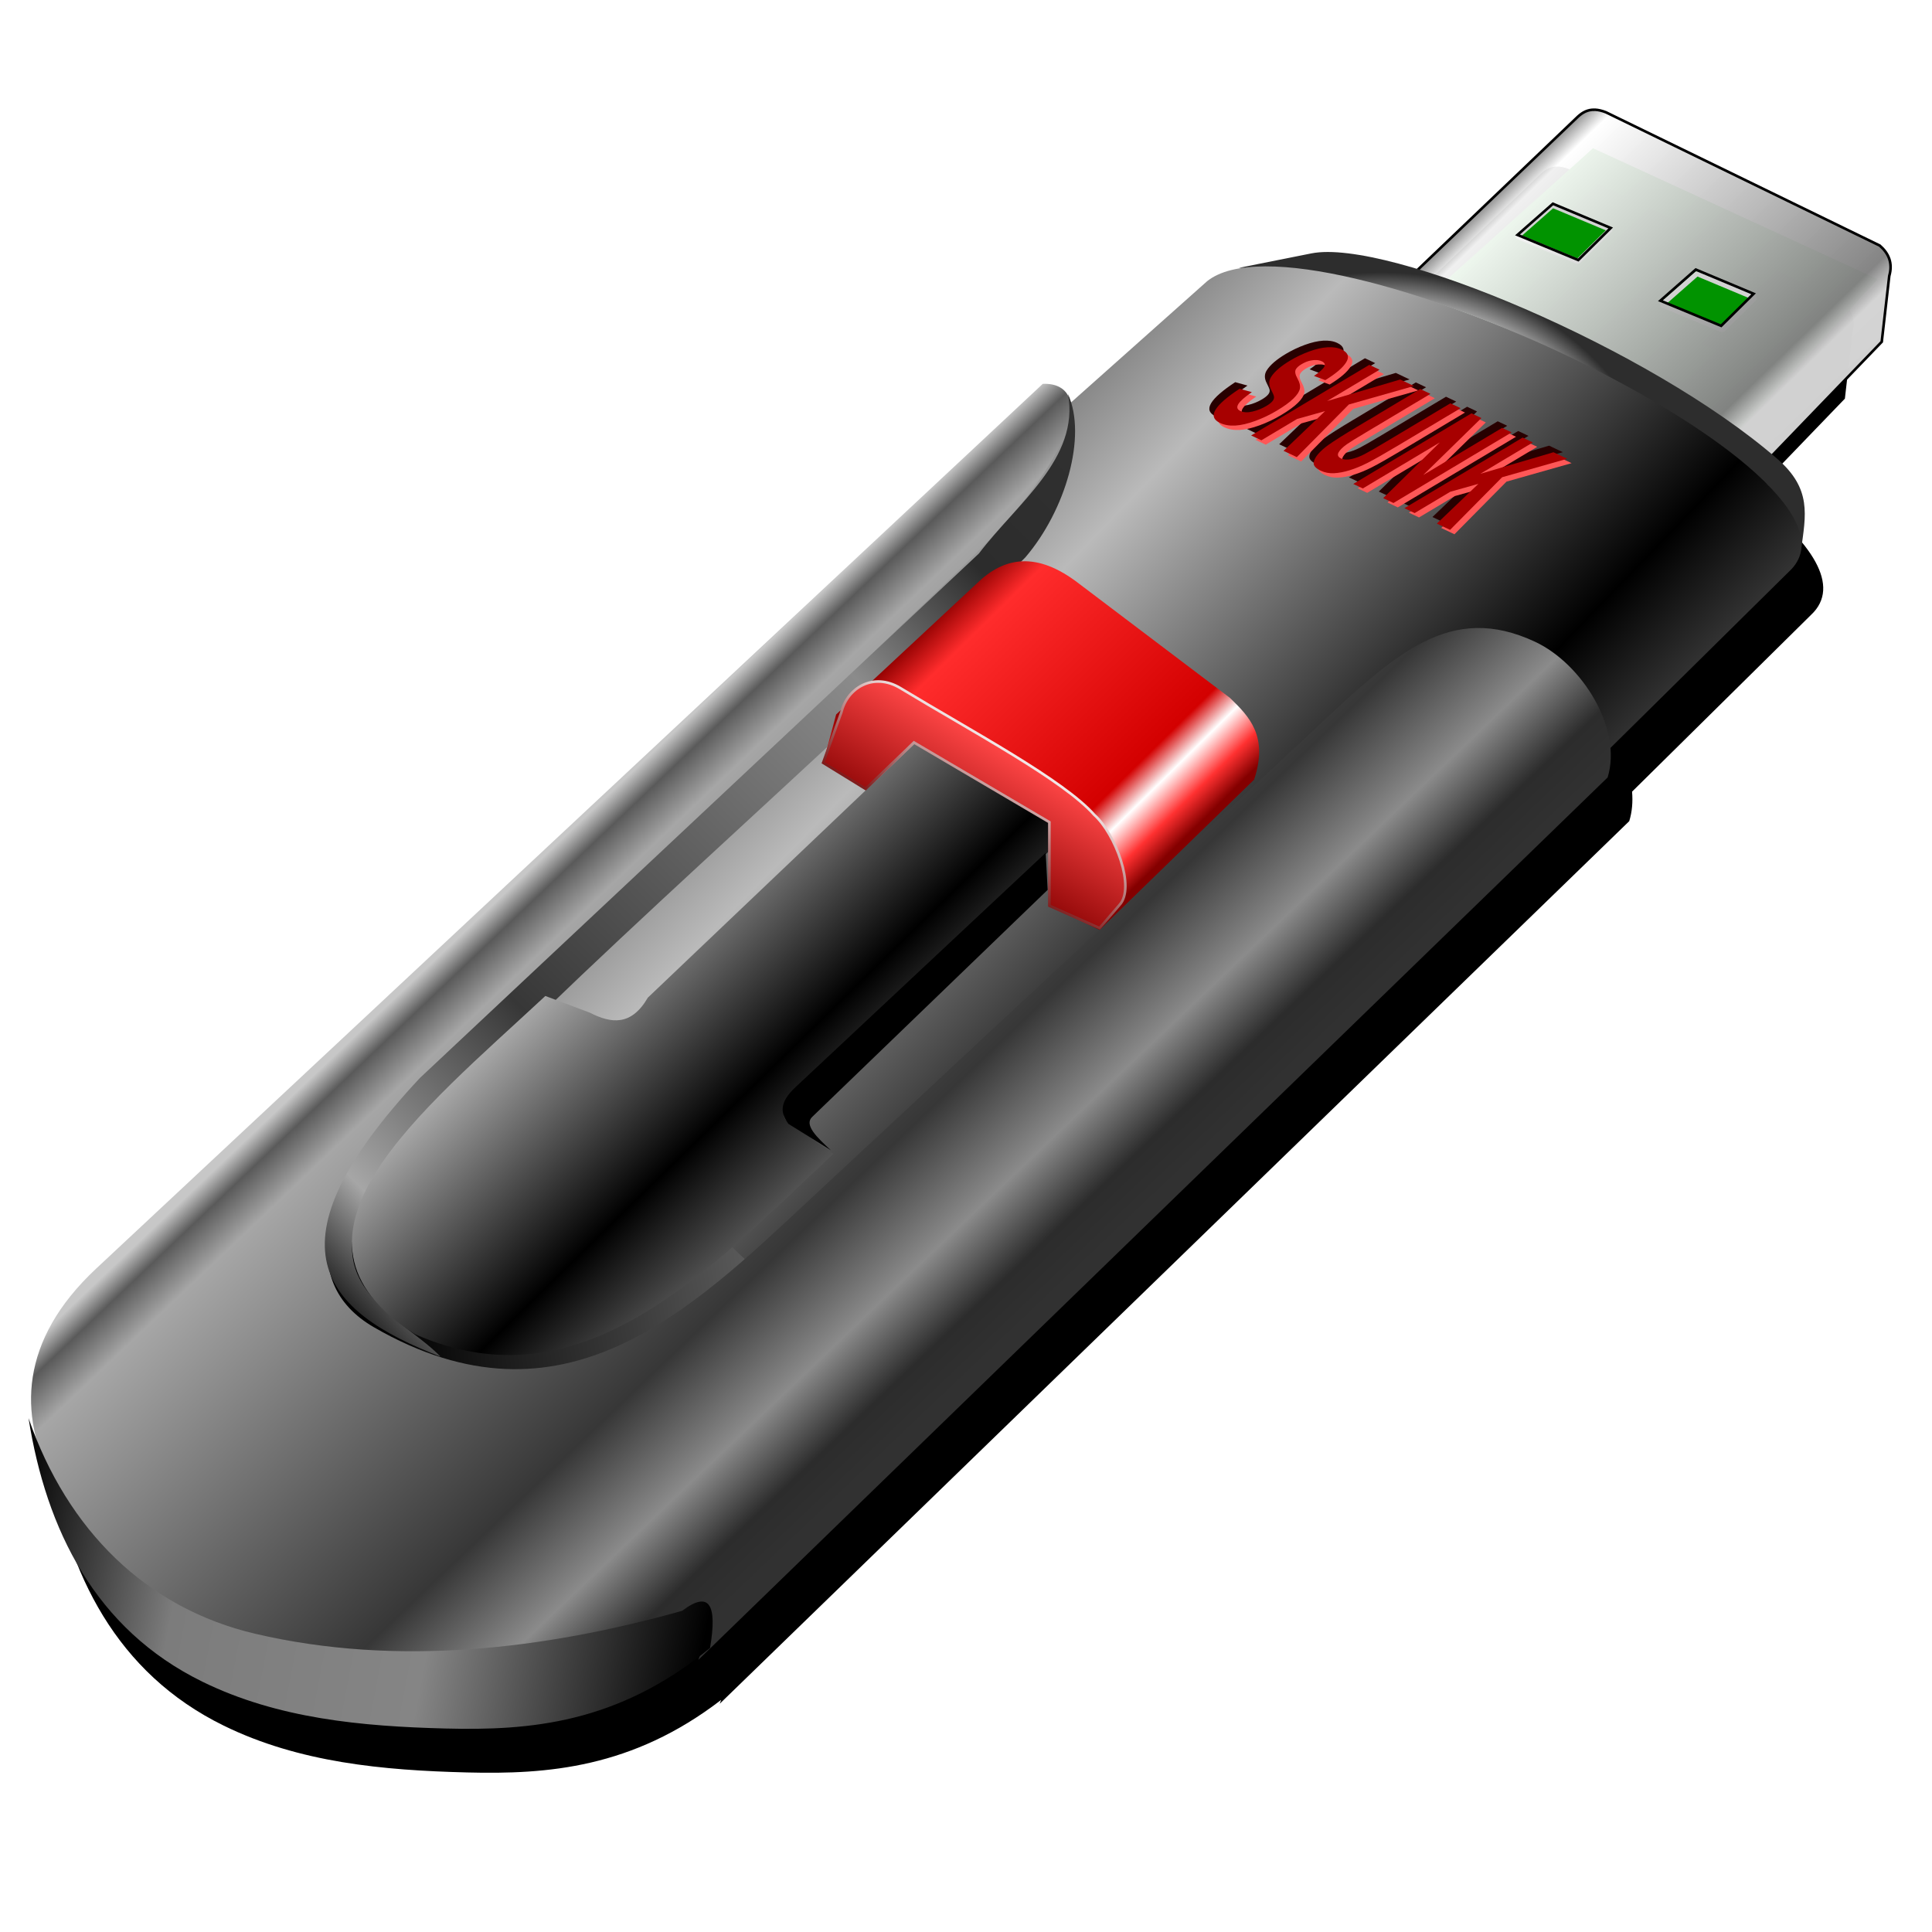 <?xml version="1.0" encoding="UTF-8" standalone="no"?>
<svg
   xmlns:dc="http://purl.org/dc/elements/1.1/"
   xmlns:cc="http://creativecommons.org/ns#"
   xmlns:rdf="http://www.w3.org/1999/02/22-rdf-syntax-ns#"
   xmlns:svg="http://www.w3.org/2000/svg"
   xmlns="http://www.w3.org/2000/svg"
   xmlns:xlink="http://www.w3.org/1999/xlink"
   xmlns:sodipodi="http://sodipodi.sourceforge.net/DTD/sodipodi-0.dtd"
   xmlns:inkscape="http://www.inkscape.org/namespaces/inkscape"
   sodipodi:docname="pen.svg"
   inkscape:version="1.0 (4035a4f, 2020-05-01)"
   id="svg8"
   version="1.1"
   viewBox="0 0 67.469 67.469"
   height="255"
   width="255">
  <defs
     id="defs2">
    <linearGradient
       inkscape:collect="always"
       id="linearGradient1066">
      <stop
         style="stop-color:#777777;stop-opacity:1"
         offset="0"
         id="stop1062" />
      <stop
         id="stop1070"
         offset="0.068"
         style="stop-color:#ffffff;stop-opacity:0.941" />
      <stop
         style="stop-color:#838383;stop-opacity:0.984"
         offset="0.831"
         id="stop1074" />
      <stop
         style="stop-color:#d4d4d4;stop-opacity:0.988"
         offset="0.895"
         id="stop1072" />
      <stop
         style="stop-color:#d1d1d1;stop-opacity:0.996"
         offset="1"
         id="stop1064" />
    </linearGradient>
    <linearGradient
       inkscape:collect="always"
       id="linearGradient1054">
      <stop
         style="stop-color:#262626;stop-opacity:1;"
         offset="0"
         id="stop1050" />
      <stop
         id="stop1058"
         offset="0.93"
         style="stop-color:#a6a6a6;stop-opacity:1" />
      <stop
         style="stop-color:#2d2d2d;stop-opacity:1"
         offset="1"
         id="stop1052" />
    </linearGradient>
    <linearGradient
       inkscape:collect="always"
       id="linearGradient1038">
      <stop
         style="stop-color:#700000;stop-opacity:1"
         offset="0"
         id="stop1034" />
      <stop
         style="stop-color:#ffffff;stop-opacity:1"
         offset="1"
         id="stop1036" />
    </linearGradient>
    <linearGradient
       id="linearGradient1013"
       inkscape:collect="always">
      <stop
         id="stop1025"
         offset="0"
         style="stop-color:#ff4646;stop-opacity:1" />
      <stop
         id="stop1031"
         offset="1"
         style="stop-color:#840000;stop-opacity:1" />
    </linearGradient>
    <linearGradient
       inkscape:collect="always"
       id="linearGradient1013-3">
      <stop
         style="stop-color:#8f0000;stop-opacity:1"
         offset="0"
         id="stop1009" />
      <stop
         id="stop1019"
         offset="0.12"
         style="stop-color:#ff2c2c;stop-opacity:1" />
      <stop
         style="stop-color:#d30000;stop-opacity:1"
         offset="0.744"
         id="stop1046" />
      <stop
         style="stop-color:#ffffff;stop-opacity:1"
         offset="0.83"
         id="stop1044" />
      <stop
         id="stop1017"
         offset="0.924"
         style="stop-color:#ff3131;stop-opacity:1" />
      <stop
         style="stop-color:#840000;stop-opacity:1"
         offset="1"
         id="stop1011" />
    </linearGradient>
    <linearGradient
       inkscape:collect="always"
       id="linearGradient992">
      <stop
         style="stop-color:#000000;stop-opacity:1;"
         offset="0"
         id="stop988" />
      <stop
         style="stop-color:#6f6f6f;stop-opacity:1"
         offset="1"
         id="stop990" />
    </linearGradient>
    <linearGradient
       inkscape:collect="always"
       id="linearGradient982">
      <stop
         style="stop-color:#bababa;stop-opacity:1"
         offset="0"
         id="stop978" />
      <stop
         style="stop-color:#000000;stop-opacity:1"
         offset="1"
         id="stop980" />
    </linearGradient>
    <linearGradient
       inkscape:collect="always"
       id="linearGradient950">
      <stop
         style="stop-color:#050505;stop-opacity:1"
         offset="0"
         id="stop946" />
      <stop
         id="stop954"
         offset="0.243"
         style="stop-color:#7c7c7c;stop-opacity:1" />
      <stop
         style="stop-color:#858585;stop-opacity:1"
         offset="0.612"
         id="stop956" />
      <stop
         style="stop-color:#000000;stop-opacity:1"
         offset="1"
         id="stop948" />
    </linearGradient>
    <linearGradient
       id="linearGradient944"
       inkscape:collect="always">
      <stop
         id="stop930"
         offset="0"
         style="stop-color:#000000;stop-opacity:1" />
      <stop
         id="stop934"
         offset="0.1"
         style="stop-color:#a6a6a6;stop-opacity:1" />
      <stop
         style="stop-color:#373737;stop-opacity:1"
         offset="0.304"
         id="stop936" />
      <stop
         id="stop938"
         offset="0.704"
         style="stop-color:#8b8b8b;stop-opacity:1" />
      <stop
         style="stop-color:#2c2c2c;stop-opacity:1"
         offset="0.843"
         id="stop940" />
      <stop
         id="stop942"
         offset="1"
         style="stop-color:#313131;stop-opacity:1" />
    </linearGradient>
    <linearGradient
       inkscape:collect="always"
       id="linearGradient906">
      <stop
         style="stop-color:#c7c7c7;stop-opacity:1"
         offset="0"
         id="stop902" />
      <stop
         id="stop910"
         offset="0.037"
         style="stop-color:#5a5a5a;stop-opacity:1" />
      <stop
         style="stop-color:#a6a6a6;stop-opacity:1"
         offset="0.1"
         id="stop912" />
      <stop
         id="stop914"
         offset="0.672"
         style="stop-color:#373737;stop-opacity:1" />
      <stop
         style="stop-color:#8b8b8b;stop-opacity:1"
         offset="0.829"
         id="stop916" />
      <stop
         id="stop918"
         offset="0.932"
         style="stop-color:#2c2c2c;stop-opacity:1" />
      <stop
         style="stop-color:#313131;stop-opacity:1"
         offset="1"
         id="stop904" />
    </linearGradient>
    <linearGradient
       inkscape:collect="always"
       xlink:href="#linearGradient906"
       id="linearGradient908"
       x1="-0.352"
       y1="260.119"
       x2="18.395"
       y2="279.803"
       gradientUnits="userSpaceOnUse"
       gradientTransform="matrix(0.86,0,0,0.86,18.625,36.363)" />
    <linearGradient
       inkscape:collect="always"
       xlink:href="#linearGradient944"
       id="linearGradient926"
       x1="-8.384"
       y1="278.258"
       x2="25.65"
       y2="244.692"
       gradientUnits="userSpaceOnUse"
       gradientTransform="matrix(0.86,0,0,0.86,18.625,36.363)" />
    <linearGradient
       inkscape:collect="always"
       xlink:href="#linearGradient950"
       id="linearGradient952"
       x1="-20.432"
       y1="283.481"
       x2="7.414"
       y2="288.807"
       gradientUnits="userSpaceOnUse"
       gradientTransform="matrix(0.86,0,0,0.86,18.625,36.363)" />
    <linearGradient
       inkscape:collect="always"
       xlink:href="#linearGradient982"
       id="linearGradient984"
       x1="34.67"
       y1="267.619"
       x2="41.321"
       y2="274.457"
       gradientUnits="userSpaceOnUse"
       gradientTransform="matrix(0.86,0,0,0.86,-12.126,34.239)"
       spreadMethod="reflect" />
    <linearGradient
       inkscape:collect="always"
       xlink:href="#linearGradient992"
       id="linearGradient994"
       x1="-5.885"
       y1="278.784"
       x2="12.331"
       y2="276.068"
       gradientUnits="userSpaceOnUse"
       gradientTransform="matrix(0.86,0,0,0.86,18.625,36.363)" />
    <linearGradient
       inkscape:collect="always"
       xlink:href="#linearGradient982"
       id="linearGradient1005"
       x1="28.89"
       y1="240.102"
       x2="40.876"
       y2="251.708"
       gradientUnits="userSpaceOnUse"
       spreadMethod="reflect"
       gradientTransform="matrix(0.86,0,0,0.86,18.625,36.363)" />
    <linearGradient
       inkscape:collect="always"
       xlink:href="#linearGradient1013-3"
       id="linearGradient1015"
       x1="15.784"
       y1="250.149"
       x2="25.283"
       y2="259.788"
       gradientUnits="userSpaceOnUse"
       gradientTransform="matrix(0.86,0,0,0.86,18.625,36.363)" />
    <linearGradient
       inkscape:collect="always"
       xlink:href="#linearGradient1013"
       id="linearGradient1023"
       gradientUnits="userSpaceOnUse"
       x1="18.69"
       y1="254.733"
       x2="15.959"
       y2="259.273"
       gradientTransform="matrix(0.86,0,0,0.86,18.625,36.363)" />
    <linearGradient
       inkscape:collect="always"
       xlink:href="#linearGradient1038"
       id="linearGradient1040"
       x1="19.175"
       y1="261.095"
       x2="22.211"
       y2="256.416"
       gradientUnits="userSpaceOnUse"
       gradientTransform="matrix(0.86,0,0,0.86,18.625,36.363)" />
    <radialGradient
       inkscape:collect="always"
       xlink:href="#linearGradient1054"
       id="radialGradient1056"
       cx="31.853"
       cy="260.939"
       fx="31.853"
       fy="260.939"
       r="11.491"
       gradientTransform="matrix(0.944,0.556,-0.696,1.181,197.178,-71.839)"
       gradientUnits="userSpaceOnUse" />
    <linearGradient
       inkscape:collect="always"
       xlink:href="#linearGradient1066"
       id="linearGradient1068"
       x1="69.834"
       y1="236.27"
       x2="80.672"
       y2="247.48"
       gradientUnits="userSpaceOnUse"
       gradientTransform="matrix(0.86,0,0,0.86,-7.884,32.983)" />
    <filter
       inkscape:collect="always"
       style="color-interpolation-filters:sRGB"
       id="filter1116"
       x="-0.036"
       width="1.073"
       y="-0.041"
       height="1.082">
      <feGaussianBlur
         inkscape:collect="always"
         stdDeviation="1.109"
         id="feGaussianBlur1118" />
    </filter>
  </defs>
  <sodipodi:namedview
     inkscape:document-rotation="0"
     inkscape:window-maximized="1"
     inkscape:window-y="0"
     inkscape:window-x="0"
     inkscape:window-height="1056"
     inkscape:window-width="1920"
     inkscape:snap-global="false"
     inkscape:snap-nodes="false"
     inkscape:object-nodes="false"
     inkscape:snap-others="false"
     inkscape:snap-grids="false"
     inkscape:snap-to-guides="false"
     units="px"
     showgrid="false"
     inkscape:current-layer="layer1"
     inkscape:document-units="mm"
     inkscape:cy="127.5"
     inkscape:cx="127.5"
     inkscape:zoom="3.4509804"
     inkscape:pageshadow="2"
     inkscape:pageopacity="0"
     borderopacity="1.0"
     bordercolor="#666666"
     pagecolor="#ff0000"
     id="base"
     inkscape:showpageshadow="2"
     inkscape:pagecheckerboard="0"
     inkscape:deskcolor="#ff0000" />
  <g
     transform="translate(0,-229.531)"
     id="layer1"
     inkscape:groupmode="layer"
     inkscape:label="Layer 1">
    <path
       id="path1098"
       style="opacity:1;fill:#000000;fill-opacity:1;stroke:none;stroke-width:0.079;stroke-linecap:round;stroke-linejoin:bevel;stroke-opacity:1;filter:url(#filter1116)"
       d="m 51.268,233.33 c -0.043,-0.002 -0.084,-9.3e-4 -0.124,0.002 -0.264,0.023 -0.46,0.161 -0.634,0.334 l -6.332,6.052 c -1.477,-0.363 -2.826,-0.57 -3.929,-0.566 -1.034,0.004 -1.854,0.191 -2.367,0.605 l -5.544,4.939 c -0.098,-0.492 -0.47,-0.799 -1.13,-0.772 l -38.446,35.934 c -2.522,2.357 -2.997,4.759 -2.428,6.928 -0.113,-0.278 -0.219,-0.56 -0.319,-0.85 0.716,4.529 2.71,8.568 7.058,10.7 3.063,1.502 6.465,1.817 9.894,1.903 3.24,0.082 6.7,-0.171 10.308,-2.946 -0.02,0.054 -0.035,0.099 -0.057,0.156 l 36.932,-35.839 c 0.118,-0.38 0.15,-0.785 0.115,-1.198 l 7.266,-7.177 c 1.251,-1.167 0.027,-2.973 -2.413,-4.848 l 3.789,-3.934 0.304,-2.672 c 0.15,-0.523 -0.022,-0.917 -0.386,-1.235 l -11.121,-5.412 c -0.164,-0.066 -0.309,-0.098 -0.438,-0.104 z m -1.716,3.82 2.348,0.983 -1.317,1.303 -2.468,-1.021 z m 5.803,2.673 2.348,0.983 -1.317,1.303 -2.468,-1.021 z"
       transform="matrix(0.86,0,0,0.86,10.327,34.685)" />
    <path
       id="rect1087"
       style="opacity:1;fill:#029500;fill-opacity:0.984;stroke:none;stroke-width:0.182;stroke-linecap:round;stroke-linejoin:bevel;stroke-miterlimit:4;stroke-dasharray:none;stroke-opacity:1"
       d="m 55.63,234.707 9.941,4.574 -6.098,6.658 -10.008,-5.689 z"
       sodipodi:nodetypes="ccccc" />
    <path
       sodipodi:nodetypes="ccccc"
       d="m 54.219,236.699 2.019,0.845 -1.133,1.12 -2.122,-0.878 z"
       style="opacity:1;fill:none;fill-opacity:0.984;stroke:#d2d2d2;stroke-width:0.182;stroke-linecap:round;stroke-linejoin:bevel;stroke-miterlimit:4;stroke-dasharray:none;stroke-opacity:1"
       id="path1081" />
    <path
       id="path1085"
       style="opacity:1;fill:none;fill-opacity:0.984;stroke:#d2d2d2;stroke-width:0.182;stroke-linecap:round;stroke-linejoin:bevel;stroke-miterlimit:4;stroke-dasharray:none;stroke-opacity:1"
       d="m 59.263,239.083 2.019,0.845 -1.133,1.12 -2.122,-0.878 z"
       sodipodi:nodetypes="ccccc" />
    <path
       id="path1060"
       style="fill:url(#linearGradient1068);fill-opacity:1;stroke:#000000;stroke-width:0.091;stroke-linecap:butt;stroke-linejoin:miter;stroke-miterlimit:4;stroke-dasharray:none;stroke-opacity:1"
       d="m 55.706,233.363 c -0.037,-0.002 -0.073,-8.7e-4 -0.107,0.002 -0.227,0.019 -0.395,0.139 -0.545,0.287 l -6.393,6.111 9.731,5.385 0.697,0.697 0.298,2.188 6.327,-6.567 0.262,-2.298 c 0.129,-0.449 -0.019,-0.789 -0.331,-1.061 L 56.083,233.453 c -0.141,-0.056 -0.265,-0.084 -0.376,-0.09 z m -1.476,3.284 2.019,0.845 -1.133,1.12 -2.122,-0.878 z m 4.99,2.298 2.019,0.845 -1.133,1.12 -2.122,-0.878 z" />
    <path
       style="fill:url(#radialGradient1056);fill-opacity:1;stroke:none;stroke-width:0.227px;stroke-linecap:butt;stroke-linejoin:miter;stroke-opacity:1"
       d="m 43.267,238.884 c 6.779,0.237 12.666,3.212 18.449,7.578 0.622,0.645 1.08,1.347 1.179,2.282 0.169,-1.235 0.38,-2.137 -0.823,-3.184 -4.433,-3.855 -13.614,-7.71 -16.277,-7.18 z"
       id="path1048"
       sodipodi:nodetypes="cccssc" />
    <path
       style="fill:url(#linearGradient994);fill-opacity:1;stroke:none;stroke-width:0.227px;stroke-linecap:butt;stroke-linejoin:miter;stroke-opacity:1"
       d="m 12.997,275.628 c 2.375,2.29 5.84,2.29 9.943,0.952 l 5.41,-4.608 0.454,-2.206 c -2.701,1.931 -5.323,4.481 -7.87,6.104 -3.035,1.346 -5.381,0.168 -7.937,-0.242 z"
       id="path986"
       sodipodi:nodetypes="cccccc" />
    <path
       id="rect996"
       style="opacity:1;fill:url(#linearGradient1005);fill-opacity:1;stroke:none;stroke-width:0.068;stroke-linecap:round;stroke-linejoin:bevel;stroke-opacity:1"
       d="m 42.153,239.353 c 3.529,-2.843 23.951,6.751 20.334,10.127 L 32.23,279.363 15.226,263.341 Z"
       sodipodi:nodetypes="ccccc" />
    <path
       style="fill:url(#linearGradient908);fill-opacity:1;stroke:none;stroke-width:0.227px;stroke-linecap:butt;stroke-linejoin:miter;stroke-opacity:1"
       d="m 36.415,242.936 c 1.029,-0.043 1.248,0.856 0.714,1.947 -0.878,1.794 -2.277,3.24 -3.77,4.678 L 14.948,267.293 c -3.783,3.644 -4.652,6.993 -1.888,8.589 6.595,3.808 11.059,-0.582 15.238,-4.476 l 17.736,-16.529 c 2.707,-2.523 4.613,-4.32 7.576,-2.933 1.65,0.773 3.055,3.048 2.531,4.737 l -31.754,30.815 c 1.08,-2.789 -0.427,-1.52 -1.752,-1.233 -6.51,1.411 -12.629,1.715 -15.981,-0.228 -3.145,-1.823 -8.719,-7.133 -3.295,-12.203 z"
       id="path896"
       sodipodi:nodetypes="csssssssccsssc" />
    <path
       style="fill:url(#linearGradient926);fill-opacity:1;stroke:none;stroke-width:0.227px;stroke-linecap:butt;stroke-linejoin:miter;stroke-opacity:1"
       d="m 37.298,243.296 c 0.666,1.474 -0.084,4.055 -1.492,5.701 -7.434,7.423 -15.513,14.136 -21.917,21.008 -3.749,4.107 0.108,5.448 1.492,6.901 -4.122,-1.587 -6.209,-3.852 -0.714,-9.733 l 19.517,-18.311 c 1.347,-1.771 3.515,-3.318 3.114,-5.565 z"
       id="path898"
       sodipodi:nodetypes="ccccccc" />
    <path
       style="fill:url(#linearGradient952);fill-opacity:1;stroke:none;stroke-width:0.227px;stroke-linecap:butt;stroke-linejoin:miter;stroke-opacity:1"
       d="m 0.997,279.058 c 0.616,3.894 2.33,7.367 6.069,9.2 2.634,1.291 5.559,1.562 8.507,1.636 2.893,0.073 5.991,-0.157 9.223,-2.813 0.258,-1.523 -0.025,-2.015 -0.973,-1.298 -4.795,1.347 -9.956,1.96 -14.905,0.803 -3.799,-0.888 -6.566,-3.61 -7.921,-7.529 z"
       id="path900"
       sodipodi:nodetypes="cssccsc" />
    <path
       style="fill:url(#linearGradient984);fill-opacity:1;stroke:none;stroke-width:0.227px;stroke-linecap:butt;stroke-linejoin:miter;stroke-opacity:1"
       d="m 19.044,264.312 1.557,0.584 c 0.744,0.383 1.45,0.466 2.022,-0.525 l 9.331,-8.88 4.768,2.712 0.13,0.844 -8.528,8.052 c -0.744,0.711 -1.388,1.399 -0.584,1.752 l 1.363,0.973 c -4.457,4.18 -8.815,8.858 -14.613,6.298 -5.348,-3.393 0.202,-7.757 4.555,-11.81 z"
       id="path976"
       sodipodi:nodetypes="ccccccccccc" />
    <path
       style="fill:url(#linearGradient1015);fill-opacity:1;stroke:none;stroke-width:0.227px;stroke-linecap:butt;stroke-linejoin:miter;stroke-opacity:1"
       d="m 30.229,257.081 1.687,-1.622 4.73,2.783 v 2.92 l 1.752,0.844 5.398,-5.249 c 0.499,-1.509 -0.157,-2.193 -0.844,-2.855 l -5.275,-3.992 c -1.474,-1.137 -2.613,-0.935 -3.569,0 l -4.908,4.571 -0.454,1.687 z"
       id="path1007"
       sodipodi:nodetypes="cccccccccccc" />
    <path
       sodipodi:nodetypes="cccccccsccc"
       id="path1021"
       d="m 30.229,257.081 1.687,-1.622 4.73,2.783 v 2.92 l 1.752,0.779 0.698,-0.808 c 0.564,-0.6 -0.149,-2.492 -0.88,-3.143 -1.068,-1.211 -4.224,-2.888 -6.772,-4.428 -0.94,-0.568 -1.858,-0.013 -2.063,0.847 l -0.635,1.759 z"
       style="fill:url(#linearGradient1023);fill-opacity:1;stroke:url(#linearGradient1040);stroke-width:0.091;stroke-linecap:butt;stroke-linejoin:miter;stroke-miterlimit:4;stroke-dasharray:none;stroke-opacity:1" />
    <path
       style="fill:#000000;fill-opacity:1;stroke:none;stroke-width:0.227px;stroke-linecap:butt;stroke-linejoin:miter;stroke-opacity:1"
       d="m 36.518,259.313 0.067,1.294 -8.218,7.925 c -0.302,0.28 0.166,0.722 0.649,1.168 l -1.481,-0.92 c -0.293,-0.389 -0.318,-0.755 0.248,-1.286 z"
       id="path1042"
       sodipodi:nodetypes="ccccccc" />
    <g
       style="font-style:normal;font-variant:normal;font-weight:bold;font-stretch:normal;font-size:3.906px;line-height:1.25;font-family:Arial;-inkscape-font-specification:'Arial Bold';fill:#280000;fill-opacity:1;stroke-width:0.244"
       id="g924"
       transform="matrix(0.632,0.3,-1.476,0.882,-0.153,-0.23)"
       aria-label="SKUNK">
      <path
         id="path914"
         style="font-style:normal;font-variant:normal;font-weight:bold;font-stretch:normal;font-size:3.906px;font-family:Arial;-inkscape-font-specification:'Arial Bold';fill:#280000;fill-opacity:1;stroke-width:0.244"
         d="m 396.921,140.625 0.549,-0.053 q 0.05,0.277 0.2,0.406 0.153,0.13 0.41,0.13 0.273,0 0.41,-0.114 0.139,-0.116 0.139,-0.271 0,-0.099 -0.059,-0.168 -0.057,-0.071 -0.202,-0.122 -0.099,-0.034 -0.452,-0.122 -0.454,-0.113 -0.637,-0.277 -0.258,-0.231 -0.258,-0.563 0,-0.214 0.12,-0.399 0.122,-0.187 0.349,-0.284 0.229,-0.097 0.551,-0.097 0.526,0 0.792,0.231 0.267,0.231 0.28,0.616 l -0.565,0.025 q -0.036,-0.216 -0.156,-0.309 -0.118,-0.095 -0.357,-0.095 -0.246,0 -0.385,0.101 -0.09,0.065 -0.09,0.174 0,0.099 0.084,0.17 0.107,0.09 0.519,0.187 0.412,0.097 0.608,0.202 0.198,0.103 0.309,0.284 0.113,0.179 0.113,0.444 0,0.24 -0.134,0.45 -0.134,0.21 -0.378,0.313 -0.244,0.101 -0.608,0.101 -0.53,0 -0.814,-0.244 -0.284,-0.246 -0.34,-0.715 z" />
      <path
         id="path916"
         style="font-style:normal;font-variant:normal;font-weight:bold;font-stretch:normal;font-size:3.906px;font-family:Arial;-inkscape-font-specification:'Arial Bold';fill:#280000;fill-opacity:1;stroke-width:0.244"
         d="m 399.681,141.535 v -2.796 h 0.565 v 1.242 l 1.141,-1.242 h 0.759 l -1.053,1.089 1.11,1.707 h -0.731 l -0.769,-1.312 -0.458,0.467 v 0.845 z" />
      <path
         id="path918"
         style="font-style:normal;font-variant:normal;font-weight:bold;font-stretch:normal;font-size:3.906px;font-family:Arial;-inkscape-font-specification:'Arial Bold';fill:#280000;fill-opacity:1;stroke-width:0.244"
         d="m 402.493,138.739 h 0.565 v 1.514 q 0,0.36 0.021,0.467 0.036,0.172 0.172,0.277 0.137,0.103 0.374,0.103 0.24,0 0.362,-0.097 0.122,-0.099 0.147,-0.242 0.025,-0.143 0.025,-0.475 v -1.547 h 0.565 v 1.469 q 0,0.504 -0.046,0.711 -0.046,0.208 -0.17,0.351 -0.122,0.143 -0.328,0.229 -0.206,0.084 -0.538,0.084 -0.401,0 -0.608,-0.092 -0.206,-0.093 -0.326,-0.24 -0.12,-0.149 -0.158,-0.311 -0.055,-0.24 -0.055,-0.71 z" />
      <path
         id="path920"
         style="font-style:normal;font-variant:normal;font-weight:bold;font-stretch:normal;font-size:3.906px;font-family:Arial;-inkscape-font-specification:'Arial Bold';fill:#280000;fill-opacity:1;stroke-width:0.244"
         d="m 405.325,141.535 v -2.796 h 0.549 l 1.144,1.867 v -1.867 h 0.525 v 2.796 h -0.566 l -1.127,-1.823 v 1.823 z" />
      <path
         id="path922"
         style="font-style:normal;font-variant:normal;font-weight:bold;font-stretch:normal;font-size:3.906px;font-family:Arial;-inkscape-font-specification:'Arial Bold';fill:#280000;fill-opacity:1;stroke-width:0.244"
         d="m 408.15,141.535 v -2.796 h 0.565 v 1.242 l 1.141,-1.242 h 0.759 l -1.053,1.089 1.11,1.707 h -0.731 l -0.769,-1.312 -0.458,0.467 v 0.845 z" />
    </g>
    <g
       style="font-style:normal;font-variant:normal;font-weight:bold;font-stretch:normal;font-size:3.906px;line-height:1.25;font-family:Arial;-inkscape-font-specification:'Arial Bold';fill:#ff5757;fill-opacity:1;stroke-width:0.244"
       id="g936"
       transform="matrix(0.632,0.3,-1.476,0.882,0.153,0.153)"
       aria-label="SKUNK">
      <path
         id="path926"
         style="font-style:normal;font-variant:normal;font-weight:bold;font-stretch:normal;font-size:3.906px;font-family:Arial;-inkscape-font-specification:'Arial Bold';fill:#ff5757;fill-opacity:1;stroke-width:0.244"
         d="m 396.921,140.625 0.549,-0.053 q 0.05,0.277 0.2,0.406 0.153,0.13 0.41,0.13 0.273,0 0.41,-0.114 0.139,-0.116 0.139,-0.271 0,-0.099 -0.059,-0.168 -0.057,-0.071 -0.202,-0.122 -0.099,-0.034 -0.452,-0.122 -0.454,-0.113 -0.637,-0.277 -0.258,-0.231 -0.258,-0.563 0,-0.214 0.12,-0.399 0.122,-0.187 0.349,-0.284 0.229,-0.097 0.551,-0.097 0.526,0 0.792,0.231 0.267,0.231 0.28,0.616 l -0.565,0.025 q -0.036,-0.216 -0.156,-0.309 -0.118,-0.095 -0.357,-0.095 -0.246,0 -0.385,0.101 -0.09,0.065 -0.09,0.174 0,0.099 0.084,0.17 0.107,0.09 0.519,0.187 0.412,0.097 0.608,0.202 0.198,0.103 0.309,0.284 0.113,0.179 0.113,0.444 0,0.24 -0.134,0.45 -0.134,0.21 -0.378,0.313 -0.244,0.101 -0.608,0.101 -0.53,0 -0.814,-0.244 -0.284,-0.246 -0.34,-0.715 z" />
      <path
         id="path928"
         style="font-style:normal;font-variant:normal;font-weight:bold;font-stretch:normal;font-size:3.906px;font-family:Arial;-inkscape-font-specification:'Arial Bold';fill:#ff5757;fill-opacity:1;stroke-width:0.244"
         d="m 399.681,141.535 v -2.796 h 0.565 v 1.242 l 1.141,-1.242 h 0.759 l -1.053,1.089 1.11,1.707 h -0.731 l -0.769,-1.312 -0.458,0.467 v 0.845 z" />
      <path
         id="path930"
         style="font-style:normal;font-variant:normal;font-weight:bold;font-stretch:normal;font-size:3.906px;font-family:Arial;-inkscape-font-specification:'Arial Bold';fill:#ff5757;fill-opacity:1;stroke-width:0.244"
         d="m 402.493,138.739 h 0.565 v 1.514 q 0,0.36 0.021,0.467 0.036,0.172 0.172,0.277 0.137,0.103 0.374,0.103 0.24,0 0.362,-0.097 0.122,-0.099 0.147,-0.242 0.025,-0.143 0.025,-0.475 v -1.547 h 0.565 v 1.469 q 0,0.504 -0.046,0.711 -0.046,0.208 -0.17,0.351 -0.122,0.143 -0.328,0.229 -0.206,0.084 -0.538,0.084 -0.401,0 -0.608,-0.092 -0.206,-0.093 -0.326,-0.24 -0.12,-0.149 -0.158,-0.311 -0.055,-0.24 -0.055,-0.71 z" />
      <path
         id="path932"
         style="font-style:normal;font-variant:normal;font-weight:bold;font-stretch:normal;font-size:3.906px;font-family:Arial;-inkscape-font-specification:'Arial Bold';fill:#ff5757;fill-opacity:1;stroke-width:0.244"
         d="m 405.325,141.535 v -2.796 h 0.549 l 1.144,1.867 v -1.867 h 0.525 v 2.796 h -0.566 l -1.127,-1.823 v 1.823 z" />
      <path
         id="path934"
         style="font-style:normal;font-variant:normal;font-weight:bold;font-stretch:normal;font-size:3.906px;font-family:Arial;-inkscape-font-specification:'Arial Bold';fill:#ff5757;fill-opacity:1;stroke-width:0.244"
         d="m 408.15,141.535 v -2.796 h 0.565 v 1.242 l 1.141,-1.242 h 0.759 l -1.053,1.089 1.11,1.707 h -0.731 l -0.769,-1.312 -0.458,0.467 v 0.845 z" />
    </g>
    <g
       aria-label="SKUNK"
       transform="matrix(0.632,0.3,-1.476,0.882,0,0)"
       id="text909"
       style="font-style:normal;font-variant:normal;font-weight:bold;font-stretch:normal;font-size:3.906px;line-height:1.25;font-family:Arial;-inkscape-font-specification:'Arial Bold';fill:#a70000;fill-opacity:1;stroke-width:0.244">
      <path
         d="m 396.921,140.625 0.549,-0.053 q 0.05,0.277 0.2,0.406 0.153,0.13 0.41,0.13 0.273,0 0.41,-0.114 0.139,-0.116 0.139,-0.271 0,-0.099 -0.059,-0.168 -0.057,-0.071 -0.202,-0.122 -0.099,-0.034 -0.452,-0.122 -0.454,-0.113 -0.637,-0.277 -0.258,-0.231 -0.258,-0.563 0,-0.214 0.12,-0.399 0.122,-0.187 0.349,-0.284 0.229,-0.097 0.551,-0.097 0.526,0 0.792,0.231 0.267,0.231 0.28,0.616 l -0.565,0.025 q -0.036,-0.216 -0.156,-0.309 -0.118,-0.095 -0.357,-0.095 -0.246,0 -0.385,0.101 -0.09,0.065 -0.09,0.174 0,0.099 0.084,0.17 0.107,0.09 0.519,0.187 0.412,0.097 0.608,0.202 0.198,0.103 0.309,0.284 0.113,0.179 0.113,0.444 0,0.24 -0.134,0.45 -0.134,0.21 -0.378,0.313 -0.244,0.101 -0.608,0.101 -0.53,0 -0.814,-0.244 -0.284,-0.246 -0.34,-0.715 z"
         style="font-style:normal;font-variant:normal;font-weight:bold;font-stretch:normal;font-size:3.906px;font-family:Arial;-inkscape-font-specification:'Arial Bold';fill:#a70000;fill-opacity:1;stroke-width:0.244"
         id="path909" />
      <path
         d="m 399.681,141.535 v -2.796 h 0.565 v 1.242 l 1.141,-1.242 h 0.759 l -1.053,1.089 1.11,1.707 h -0.731 l -0.769,-1.312 -0.458,0.467 v 0.845 z"
         style="font-style:normal;font-variant:normal;font-weight:bold;font-stretch:normal;font-size:3.906px;font-family:Arial;-inkscape-font-specification:'Arial Bold';fill:#a70000;fill-opacity:1;stroke-width:0.244"
         id="path911" />
      <path
         d="m 402.493,138.739 h 0.565 v 1.514 q 0,0.36 0.021,0.467 0.036,0.172 0.172,0.277 0.137,0.103 0.374,0.103 0.24,0 0.362,-0.097 0.122,-0.099 0.147,-0.242 0.025,-0.143 0.025,-0.475 v -1.547 h 0.565 v 1.469 q 0,0.504 -0.046,0.711 -0.046,0.208 -0.17,0.351 -0.122,0.143 -0.328,0.229 -0.206,0.084 -0.538,0.084 -0.401,0 -0.608,-0.092 -0.206,-0.093 -0.326,-0.24 -0.12,-0.149 -0.158,-0.311 -0.055,-0.24 -0.055,-0.71 z"
         style="font-style:normal;font-variant:normal;font-weight:bold;font-stretch:normal;font-size:3.906px;font-family:Arial;-inkscape-font-specification:'Arial Bold';fill:#a70000;fill-opacity:1;stroke-width:0.244"
         id="path913" />
      <path
         d="m 405.325,141.535 v -2.796 h 0.549 l 1.144,1.867 v -1.867 h 0.525 v 2.796 h -0.566 l -1.127,-1.823 v 1.823 z"
         style="font-style:normal;font-variant:normal;font-weight:bold;font-stretch:normal;font-size:3.906px;font-family:Arial;-inkscape-font-specification:'Arial Bold';fill:#a70000;fill-opacity:1;stroke-width:0.244"
         id="path915" />
      <path
         d="m 408.15,141.535 v -2.796 h 0.565 v 1.242 l 1.141,-1.242 h 0.759 l -1.053,1.089 1.11,1.707 h -0.731 l -0.769,-1.312 -0.458,0.467 v 0.845 z"
         style="font-style:normal;font-variant:normal;font-weight:bold;font-stretch:normal;font-size:3.906px;font-family:Arial;-inkscape-font-specification:'Arial Bold';fill:#a70000;fill-opacity:1;stroke-width:0.244"
         id="path917" />
    </g>
  </g>
</svg>
